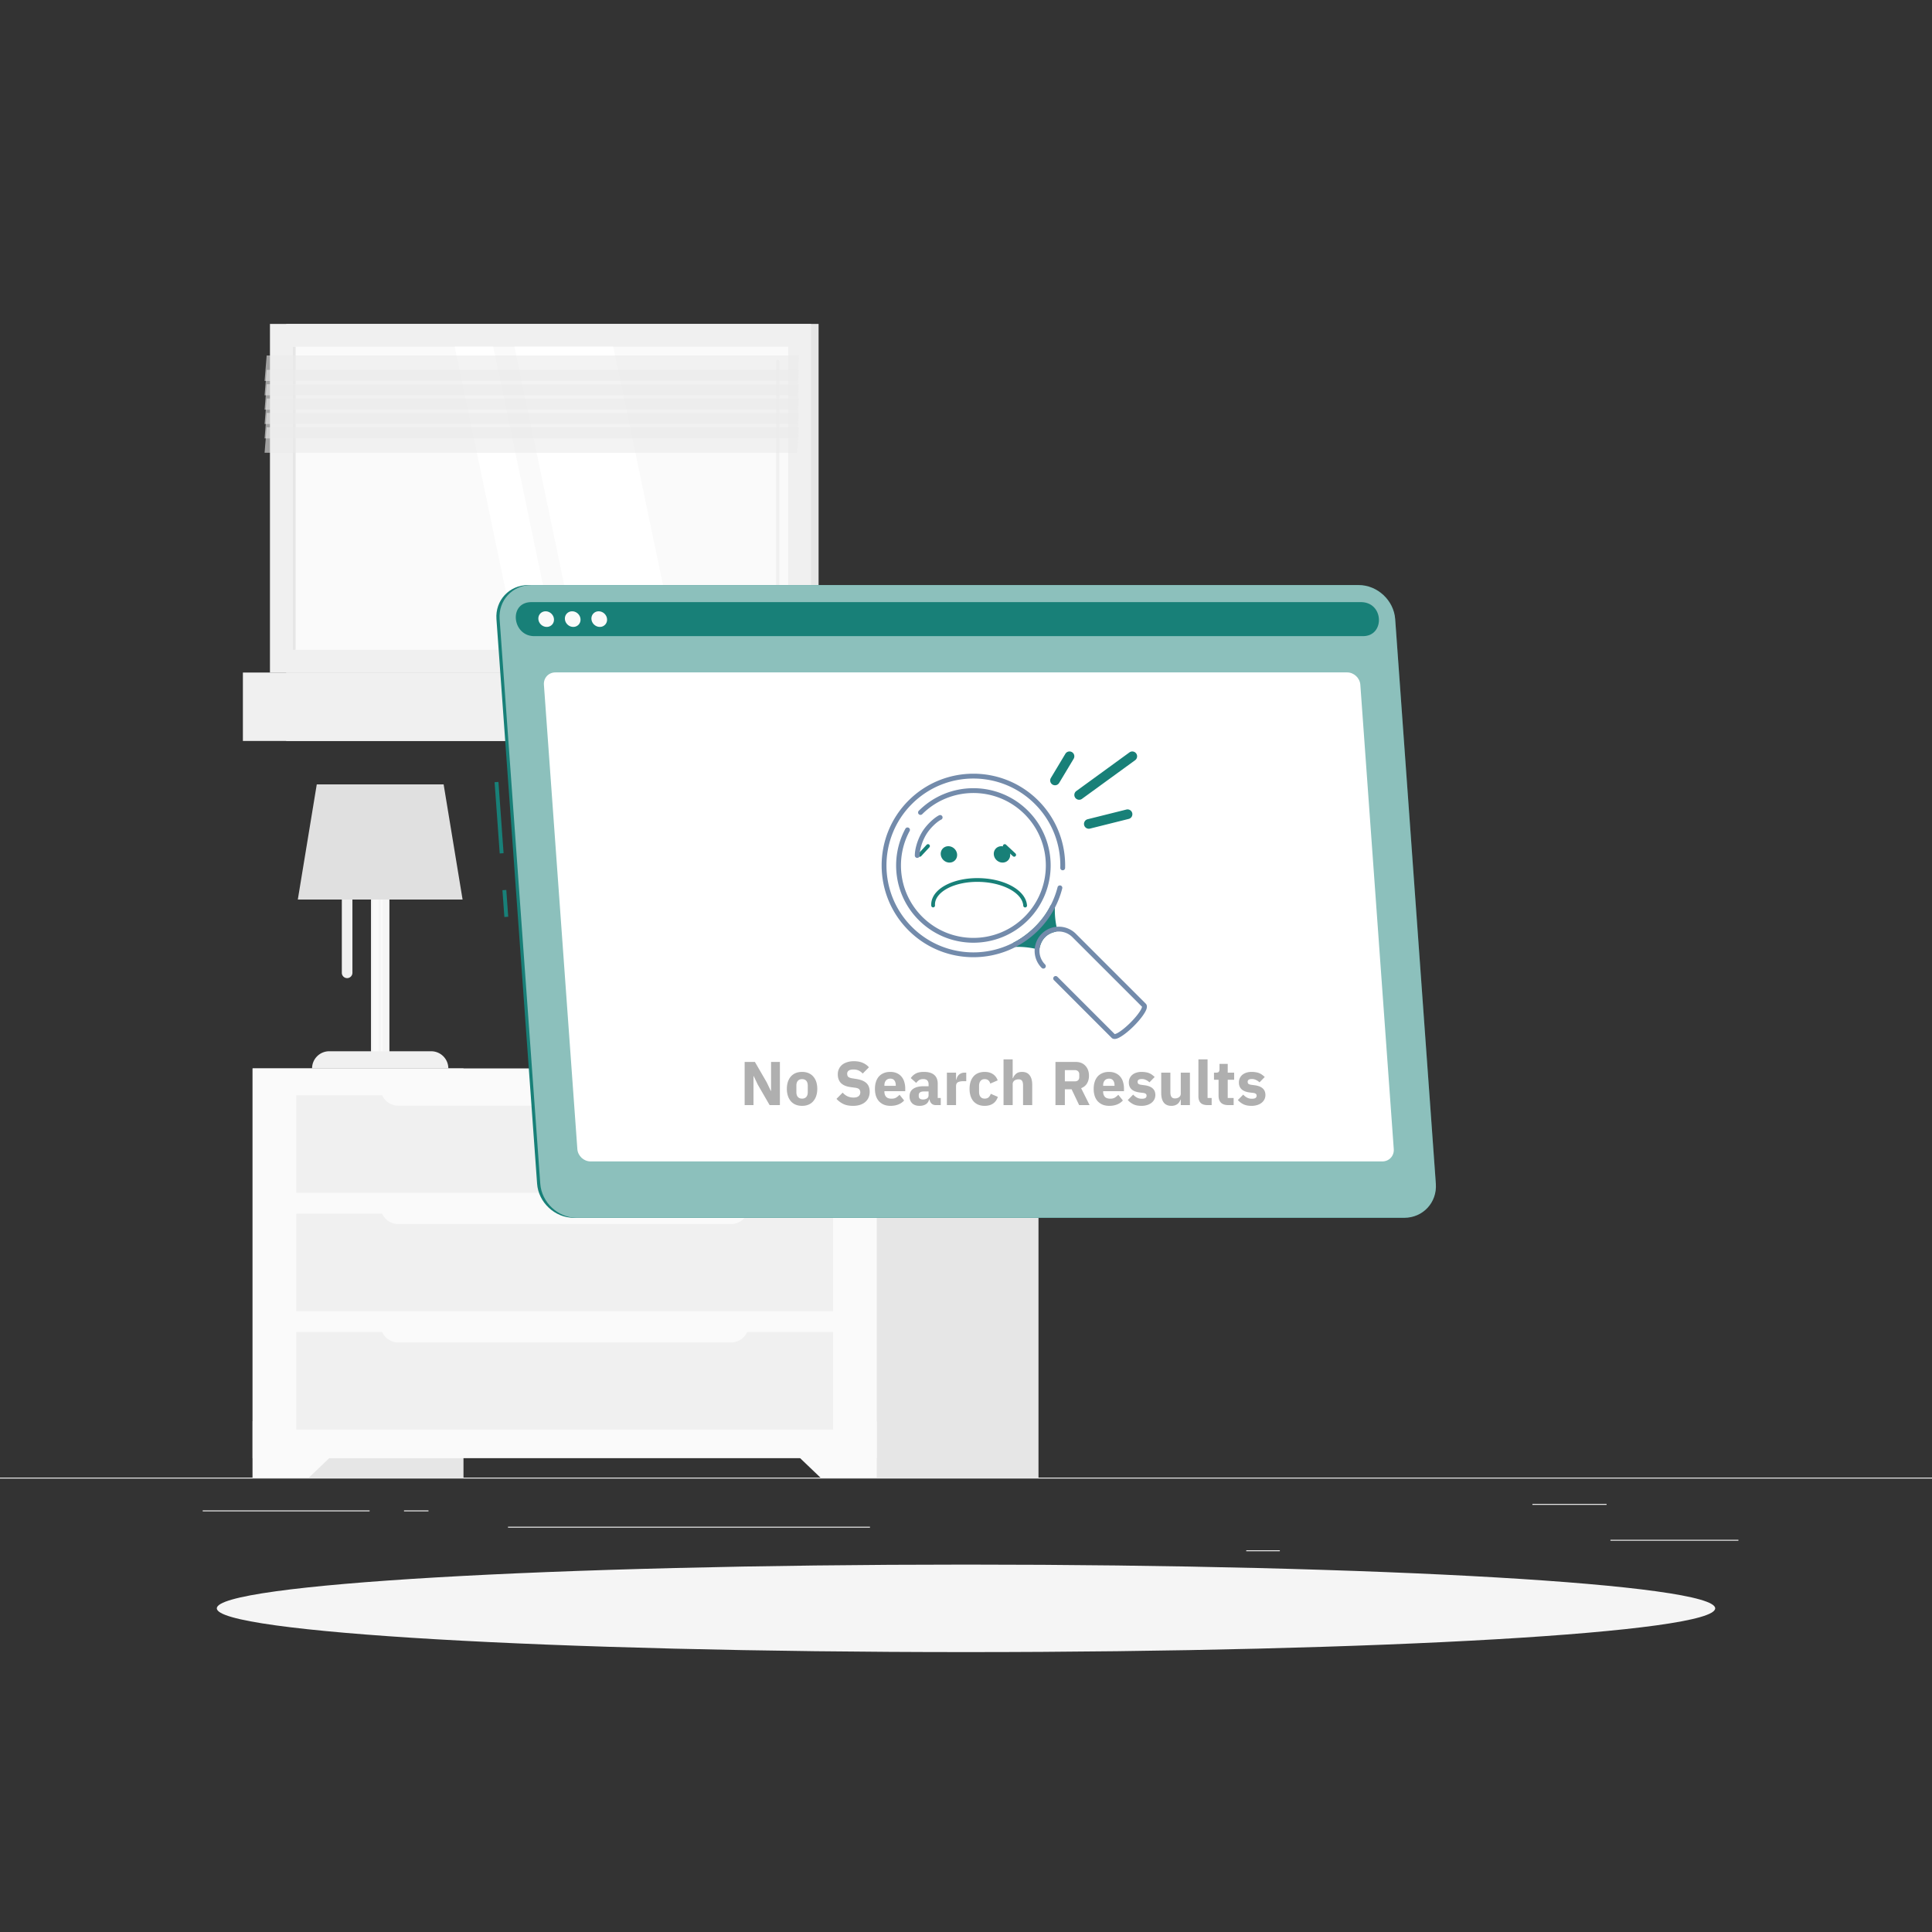 <svg xmlns="http://www.w3.org/2000/svg" width="500" height="500" fill="none"><rect width="100%" height="100%" fill="#333333" stroke="none"/><path fill="#EBEBEB" d="M500 382.398H0v.25h500zM449.901 398.494h-33.122v.25h33.122zM331.22 401.208h-8.693v.25h8.693zM415.778 389.208h-19.192v.25h19.192zM95.652 390.888H52.459v.25h43.193zM110.89 390.888h-6.333v.25h6.333zM225.147 395.111h-93.676v.25h93.676z"/><path fill="#E6E6E6" d="M65.373 382.399h54.578V276.507H65.373z"/><path fill="#FAFAFA" d="M79.947 382.399H65.373v-14.618h29.854z"/><path fill="#E6E6E6" d="M214.182 382.399h54.578V276.507h-54.578z"/><path fill="#FAFAFA" d="M65.373 377.368h161.529V276.507H65.373z"/><path fill="#FAFAFA" d="M212.328 382.399h14.574v-14.618h-29.855z"/><path fill="#F0F0F0" d="M76.679 339.332h138.917v-25.241H76.679zM76.679 369.967h138.917v-25.241H76.679z"/><path fill="#FAFAFA" d="M103.084 316.79h86.108a4.577 4.577 0 0 0 4.576-4.577v-.308h-95.26v.308a4.577 4.577 0 0 0 4.576 4.577"/><path fill="#F0F0F0" d="M76.679 308.696h138.917v-25.241H76.679z"/><path fill="#FAFAFA" d="M103.084 286.155h86.108a4.577 4.577 0 0 0 4.576-4.577v-.308h-95.26v.308a4.577 4.577 0 0 0 4.576 4.577M103.084 347.426h86.108a4.576 4.576 0 0 0 4.576-4.576v-.308h-95.26v.308a4.576 4.576 0 0 0 4.576 4.576"/><path fill="#E6E6E6" d="M74.069 174.059H211.85V83.832H74.069z"/><path fill="#F0F0F0" d="M69.865 174.059h140.02V83.832H69.865z"/><path fill="#E6E6E6" d="M74.069 191.766H211.85v-17.708H74.069z"/><path fill="#F0F0F0" d="M62.86 191.766h140.021v-17.708H62.861z"/><path fill="#FAFAFA" d="M204 168.174V89.718H75.751v78.456z"/><path fill="#fff" d="M175.081 168.174 158.7 89.718h-25.561l16.381 78.456z"/><path fill="#F0F0F0" d="M201.275 162.315a.42.42 0 0 0 .42-.42V93.547a.42.42 0 1 0-.841 0v68.348c.001.232.189.42.421.42"/><path fill="#fff" d="m144.028 168.174-16.381-78.456h-9.965l16.381 78.456z"/><path fill="#E6E6E6" d="M76.498 168.174V89.718h-.747v78.456z"/><path fill="#EBEBEB" d="M68.473 98.591h137.781l.542-6.586H69.015z" opacity=".6"/><path fill="#EBEBEB" d="M68.473 102.307h137.781l.542-6.587H69.015z" opacity=".6"/><path fill="#EBEBEB" d="M68.473 106.022h137.781l.542-6.586H69.015z" opacity=".6"/><path fill="#EBEBEB" d="M68.473 109.738h137.781l.542-6.587H69.015z" opacity=".6"/><path fill="#EBEBEB" d="M68.473 113.453h137.781l.542-6.586H69.015z" opacity=".6"/><path fill="#EBEBEB" d="M68.473 117.168h137.781l.542-6.586H69.015z" opacity=".6"/><path fill="#F5F5F5" d="M96.014 273.271h4.763v-53.092h-4.763z"/><path fill="#FAFAFA" d="M96.628 273.234h1.345v-53.092h-1.345zM98.536 273.234h.526v-53.092h-.526z"/><path fill="#F0F0F0" d="M80.764 276.507h35.264a4.443 4.443 0 0 0-4.443-4.443H85.207a4.443 4.443 0 0 0-4.443 4.443M89.835 253.138c.754 0 1.37-.617 1.37-1.37v-34.81c0-.753-.617-1.37-1.37-1.37s-1.37.617-1.37 1.37v34.81c0 .754.616 1.37 1.37 1.37"/><path fill="#E0E0E0" d="M77.074 232.799h42.642L114.811 203H81.979z"/><path fill="#F5F5F5" d="M250 427.561c107.082 0 193.889-5.069 193.889-11.323 0-6.253-86.807-11.323-193.889-11.323s-193.889 5.07-193.889 11.323S142.918 427.561 250 427.561"/><path fill="#188078" d="m128.997 202.36-.997.072 1.328 18.441.997-.072zM131.029 230.316l-.998.072.5 6.937.998-.072zM362.6 315.161H148.442c-4.844 0-9.092-3.963-9.441-8.807l-10.523-146.13c-.349-4.844 3.329-8.807 8.173-8.807h214.158c4.844 0 9.092 3.963 9.441 8.807l10.523 146.13c.348 4.844-3.329 8.807-8.173 8.807"/><path fill="#188078" d="M363.422 315.161H149.264c-4.844 0-9.092-3.963-9.441-8.807L129.3 160.224c-.349-4.844 3.329-8.807 8.173-8.807h214.158c4.844 0 9.092 3.963 9.441 8.807l10.523 146.13c.348 4.844-3.329 8.807-8.173 8.807"/><path fill="#fff" d="M363.422 315.161H149.264c-4.844 0-9.092-3.963-9.441-8.807L129.3 160.224c-.349-4.844 3.329-8.807 8.173-8.807h214.158c4.844 0 9.092 3.963 9.441 8.807l10.523 146.13c.348 4.844-3.329 8.807-8.173 8.807" opacity=".5"/><path fill="#188078" d="M351.948 155.821H137.79q-.363 0-.717.029c-5.474.451-4.356 8.778 1.169 8.778h214.523c5.525 0 5.444-8.327-.095-8.778a9 9 0 0 0-.722-.029"/><path fill="#FAFAFA" d="M143.367 160.225c.08 1.115-.758 2.019-1.874 2.019-1.115 0-2.083-.904-2.163-2.019s.758-2.019 1.874-2.019 2.083.903 2.163 2.019M150.237 160.225c.08 1.115-.758 2.019-1.874 2.019-1.115 0-2.084-.904-2.164-2.019s.758-2.019 1.874-2.019c1.115 0 2.084.903 2.164 2.019M157.105 160.225a1.854 1.854 0 0 1-1.874 2.019c-1.115 0-2.084-.904-2.165-2.019a1.854 1.854 0 0 1 1.874-2.019c1.115 0 2.084.903 2.165 2.019"/><path fill="#fff" d="M357.744 300.577H152.841c-1.763 0-3.296-1.43-3.423-3.193l-8.654-120.173c-.127-1.763 1.2-3.193 2.963-3.193H348.63c1.763 0 3.296 1.429 3.423 3.193l8.654 120.173c.127 1.763-1.2 3.193-2.963 3.193"/><path fill="#188078" d="M238.055 221.717a.485.485 0 0 1-.356-.814l2.124-2.288a.485.485 0 0 1 .711.659l-2.123 2.288a.49.49 0 0 1-.356.155M262.473 221.717a.49.49 0 0 1-.331-.13l-2.453-2.288a.485.485 0 0 1 .661-.709l2.453 2.288a.485.485 0 0 1-.33.839"/><path fill="#AFAFAF" d="m196.124 280.72-1.072-2.24h-.048V286h-2.288v-11.168h2.656l3.056 5.28 1.072 2.24h.048v-7.52h2.288V286h-2.656zm11.451 5.472q-.929 0-1.664-.304a3.4 3.4 0 0 1-1.232-.88 4.1 4.1 0 0 1-.768-1.392 5.7 5.7 0 0 1-.272-1.824q0-1.008.272-1.824a3.9 3.9 0 0 1 .768-1.376 3.4 3.4 0 0 1 1.232-.88q.735-.304 1.664-.304t1.648.304q.735.304 1.232.88.511.56.784 1.376.271.816.271 1.824t-.271 1.824a4 4 0 0 1-.784 1.392 3.2 3.2 0 0 1-1.232.88q-.72.304-1.648.304m0-1.872q.704 0 1.088-.432t.384-1.232v-1.712q0-.8-.384-1.232t-1.088-.432-1.088.432-.384 1.232v1.712q0 .8.384 1.232.383.432 1.088.432m13.148 1.872q-1.471 0-2.496-.496a5.8 5.8 0 0 1-1.744-1.312l1.6-1.616q1.136 1.28 2.8 1.28.896 0 1.328-.368t.432-.976q0-.464-.256-.768-.256-.32-1.04-.432l-1.104-.144q-1.776-.224-2.608-1.072-.816-.847-.816-2.256 0-.752.288-1.376a3.1 3.1 0 0 1 .816-1.072q.544-.448 1.312-.688.784-.256 1.776-.256 1.264 0 2.224.4t1.648 1.168l-1.616 1.632a3.1 3.1 0 0 0-.976-.752q-.56-.304-1.424-.304-.816 0-1.216.288a.93.93 0 0 0-.4.8q0 .576.304.832.32.256 1.024.368l1.104.176q1.728.272 2.56 1.072.832.784.832 2.24 0 .8-.288 1.472a3.1 3.1 0 0 1-.848 1.152q-.544.48-1.36.752-.816.256-1.856.256m9.744 0q-.96 0-1.712-.304a3.8 3.8 0 0 1-1.28-.88 4 4 0 0 1-.784-1.392 6.1 6.1 0 0 1-.256-1.824q0-.992.256-1.792a3.9 3.9 0 0 1 .752-1.392 3.4 3.4 0 0 1 1.248-.88q.737-.32 1.68-.32 1.041 0 1.776.352.753.352 1.216.944.48.592.688 1.376a5.7 5.7 0 0 1 .224 1.616v.704h-5.392v.128q0 .832.448 1.328.448.48 1.408.48.737 0 1.2-.288.465-.304.864-.72l1.184 1.472q-.56.656-1.472 1.024-.896.368-2.048.368m-.048-7.04q-.72 0-1.136.48-.4.464-.4 1.248v.128h2.944v-.144q0-.768-.352-1.232-.336-.48-1.056-.48M242.156 286q-.64 0-1.072-.4-.417-.4-.528-1.072h-.096q-.192.816-.848 1.248-.656.416-1.616.416-1.264 0-1.936-.672t-.672-1.776q0-1.327.96-1.968.975-.656 2.64-.656h1.328v-.528q0-.608-.32-.96-.32-.368-1.072-.368-.705 0-1.12.304a3 3 0 0 0-.688.688l-1.408-1.248a3.6 3.6 0 0 1 1.28-1.168q.783-.432 2.112-.432 1.791 0 2.688.784.896.784.896 2.288v3.68h.784V286zm-3.28-1.456q.591 0 1.008-.256.432-.256.432-.832v-.992h-1.152q-1.392 0-1.392.944v.24q0 .464.288.688.288.208.816.208m6.181 1.456v-8.4h2.368v1.824h.08q.064-.352.224-.672.16-.336.416-.592.272-.256.64-.4.368-.16.864-.16h.416v2.208h-.592q-1.04 0-1.552.272-.496.272-.496 1.008V286zm9.783.192q-.945 0-1.68-.304a3.46 3.46 0 0 1-1.232-.88 3.9 3.9 0 0 1-.752-1.392 6 6 0 0 1-.256-1.824q0-1.008.256-1.808a3.9 3.9 0 0 1 .752-1.392q.495-.576 1.232-.88.735-.304 1.68-.304 1.28 0 2.128.576.863.576 1.232 1.616l-1.92.832a1.6 1.6 0 0 0-.464-.816q-.352-.336-.976-.336-.72 0-1.088.48-.368.464-.368 1.264v1.568q0 .8.368 1.264t1.088.464q.639 0 1.008-.336.383-.353.56-.912l1.84.8q-.417 1.2-1.296 1.76-.864.56-2.112.56m4.873-12.032h2.368v4.864h.096q.225-.656.784-1.136.56-.48 1.552-.48 1.296 0 1.952.864.672.864.672 2.464V286h-2.368v-5.072q0-.816-.256-1.2-.255-.4-.912-.4a2 2 0 0 0-.56.08 1.4 1.4 0 0 0-.496.224q-.207.16-.336.4a1.05 1.05 0 0 0-.128.528V286h-2.368zM275.586 286h-2.432v-11.168h5.296q.768 0 1.392.256t1.056.736q.448.464.688 1.12t.24 1.456q0 1.136-.512 1.984-.496.848-1.52 1.232l2.192 4.384h-2.704l-1.952-4.096h-1.744zm2.56-6.144q.544 0 .848-.272.32-.288.32-.832v-.704q0-.544-.32-.816-.304-.288-.848-.288h-2.56v2.912zm8.931 6.336q-.96 0-1.712-.304a3.75 3.75 0 0 1-1.28-.88 3.9 3.9 0 0 1-.784-1.392 6 6 0 0 1-.256-1.824q0-.992.256-1.792a3.9 3.9 0 0 1 .752-1.392 3.36 3.36 0 0 1 1.248-.88q.735-.32 1.68-.32 1.04 0 1.776.352.751.352 1.216.944.48.592.688 1.376.224.768.224 1.616v.704h-5.392v.128q0 .832.448 1.328.447.48 1.408.48.735 0 1.2-.288a5 5 0 0 0 .864-.72l1.184 1.472q-.56.656-1.472 1.024-.897.368-2.048.368m-.048-7.04q-.72 0-1.136.48-.4.464-.4 1.248v.128h2.944v-.144q0-.768-.352-1.232-.336-.48-1.056-.48m8.376 7.04q-1.216 0-2.048-.384a4.8 4.8 0 0 1-1.488-1.12l1.392-1.408q.448.496.992.784t1.232.288q.704 0 .976-.208a.73.73 0 0 0 .272-.592q0-.592-.848-.704l-.912-.112q-2.832-.352-2.832-2.592 0-.608.224-1.104.24-.512.656-.864a3 3 0 0 1 1.024-.56 4.2 4.2 0 0 1 1.36-.208q.656 0 1.152.096.512.08.896.256.4.16.72.416.336.24.656.544l-1.36 1.392a3 3 0 0 0-.912-.624 2.3 2.3 0 0 0-1.024-.24q-.607 0-.864.192a.61.61 0 0 0-.256.512q0 .336.176.528.192.176.704.256l.944.128q2.768.368 2.768 2.528 0 .608-.256 1.12t-.736.896a3.5 3.5 0 0 1-1.136.576 4.9 4.9 0 0 1-1.472.208m10.175-1.6h-.08a2.7 2.7 0 0 1-.304.608 1.9 1.9 0 0 1-.464.512 2.2 2.2 0 0 1-.688.352 2.9 2.9 0 0 1-.896.128q-1.296 0-1.968-.848-.656-.864-.656-2.464v-5.28h2.368v5.072q0 .768.272 1.184.271.416.928.416.271 0 .544-.08.272-.08.48-.224.207-.16.336-.384.128-.224.128-.528V277.6h2.368v8.4h-2.368zm6.923 1.408q-1.216 0-1.792-.592-.56-.592-.56-1.712v-9.536h2.368v10h1.056V286zm5.358 0q-1.233 0-1.872-.624-.624-.624-.624-1.824v-4.112h-1.184v-1.84h.592q.48 0 .656-.224.176-.24.176-.672v-1.376h2.128v2.272h1.664v1.84h-1.664v4.72h1.536V286zm6.029.192q-1.217 0-2.048-.384a4.8 4.8 0 0 1-1.488-1.12l1.392-1.408q.447.496.992.784a2.6 2.6 0 0 0 1.232.288q.703 0 .976-.208a.73.73 0 0 0 .272-.592q0-.592-.848-.704l-.912-.112q-2.832-.352-2.832-2.592 0-.608.224-1.104.24-.512.656-.864a3 3 0 0 1 1.024-.56 4.2 4.2 0 0 1 1.36-.208q.656 0 1.152.096.512.08.896.256.399.16.72.416.336.24.656.544l-1.36 1.392a3 3 0 0 0-.912-.624 2.3 2.3 0 0 0-1.024-.24q-.609 0-.864.192a.61.61 0 0 0-.256.512q0 .336.176.528.191.176.704.256l.944.128q2.768.368 2.768 2.528 0 .608-.256 1.12t-.736.896q-.464.368-1.136.576a4.9 4.9 0 0 1-1.472.208"/><path fill="#188078" fill-rule="evenodd" d="M272.998 234.787a.624.624 0 0 0-.888-.591.63.63 0 0 0-.299.293c-2.078 4.266-6.228 7.807-9.395 9.391a.624.624 0 0 0-.093 1.061.63.63 0 0 0 .398.123c1.457-.058 3.375.041 5.622.565a.63.63 0 0 0 .75-.465c.645-2.727 2.511-3.669 3.998-4.004a.61.61 0 0 0 .392-.278.63.63 0 0 0 .078-.473 21.2 21.2 0 0 1-.563-5.622" clip-rule="evenodd"/><path fill="#738BAB" fill-rule="evenodd" d="M243.039 210.994c-1.143.538-3.318 2.446-4.511 4.512-1.16 2.009-1.772 4.321-1.774 5.896a.63.63 0 0 0 .624.627.627.627 0 0 0 .626-.624c.002-1.411.567-3.475 1.606-5.274 1.054-1.825 2.953-3.531 3.961-4.006a.625.625 0 1 0-.532-1.131" clip-rule="evenodd"/><path fill="#738BAB" fill-rule="evenodd" d="M238.656 210.721c7.318-7.317 19.199-7.317 26.516 0 7.318 7.318 7.318 19.199 0 26.517s-19.198 7.317-26.516 0c-5.999-5.999-7.08-15.064-3.244-22.169a.62.62 0 0 0-.253-.847.626.626 0 0 0-.847.253c-4.092 7.578-2.938 17.248 3.46 23.646 7.805 7.805 20.479 7.805 28.284 0s7.805-20.478 0-28.283-20.479-7.805-28.284 0a.63.63 0 0 0 .008.876.63.63 0 0 0 .876.007" clip-rule="evenodd"/><path fill="#738BAB" fill-rule="evenodd" d="M273.695 229.625a22.4 22.4 0 0 1-5.872 10.264c-8.78 8.781-23.038 8.781-31.818 0-8.782-8.78-8.782-23.039 0-31.819 8.78-8.781 23.038-8.781 31.818 0a22.44 22.44 0 0 1 6.579 16.5.625.625 0 1 0 1.249.032 23.69 23.69 0 0 0-6.944-17.417c-9.269-9.269-24.319-9.269-33.587 0s-9.269 24.32 0 33.589 24.318 9.268 33.587 0c3-2.991 5.141-6.734 6.198-10.837a.64.64 0 0 0-.06-.48.62.62 0 0 0-.633-.307.62.62 0 0 0-.517.475m21.87 30.934a3.8 3.8 0 0 1-.254.655c-.484.905-1.474 2.16-2.739 3.423-1.264 1.265-2.519 2.255-3.424 2.739a3.6 3.6 0 0 1-.655.254l-14.856-14.856a.63.63 0 0 0-.876.007.624.624 0 0 0-.008.876l14.958 14.958c.262.264.797.391 1.525.101.992-.397 2.607-1.581 4.22-3.194 1.614-1.613 2.797-3.228 3.194-4.221.291-.727.162-1.262-.1-1.525l-18.119-18.119a6.25 6.25 0 0 0-8.839 8.839.63.63 0 0 0 .876-.007.624.624 0 0 0 .008-.877 5.003 5.003 0 0 1 0-7.071 5 5 0 0 1 3.535-1.464 5 5 0 0 1 3.536 1.464z" clip-rule="evenodd"/><path fill="#188078" fill-rule="evenodd" d="m274.109 202.621 3.75-6.25a1.249 1.249 0 0 0-.888-1.879 1.25 1.25 0 0 0-1.256.593l-3.75 6.25c-.17.284-.221.625-.141.946a1.255 1.255 0 0 0 1.516.91c.322-.081.598-.286.769-.57m5.914 4.119 13.75-10a1.253 1.253 0 0 0-.54-2.246 1.25 1.25 0 0 0-.93.223l-13.75 10a1.253 1.253 0 0 0-.277 1.747 1.25 1.25 0 0 0 1.747.276m2.067 7.701 10-2.5a1.245 1.245 0 0 0 .953-1.028 1.24 1.24 0 0 0-.601-1.267 1.25 1.25 0 0 0-.958-.13l-10 2.5a1.249 1.249 0 0 0 .606 2.425" clip-rule="evenodd"/><path fill="#188078" d="M247.697 221.117c.084 1.169-.795 2.117-1.965 2.117s-2.185-.948-2.269-2.117.795-2.117 1.964-2.117 2.186.948 2.27 2.117M261.432 221.117c.084 1.169-.795 2.117-1.965 2.117s-2.185-.948-2.27-2.117.795-2.117 1.965-2.117c1.17.001 2.186.948 2.27 2.117M265.307 234.847a.485.485 0 0 1-.483-.45c-.245-3.404-5.583-6.173-11.9-6.173-4.185 0-7.942 1.244-9.806 3.247-.829.891-1.212 1.851-1.14 2.856a.485.485 0 0 1-.967.069c-.091-1.266.392-2.506 1.397-3.586 2.041-2.194 6.07-3.556 10.516-3.556 6.929 0 12.581 3.107 12.867 7.072a.485.485 0 0 1-.449.518q-.018.004-.035.003"/></svg>